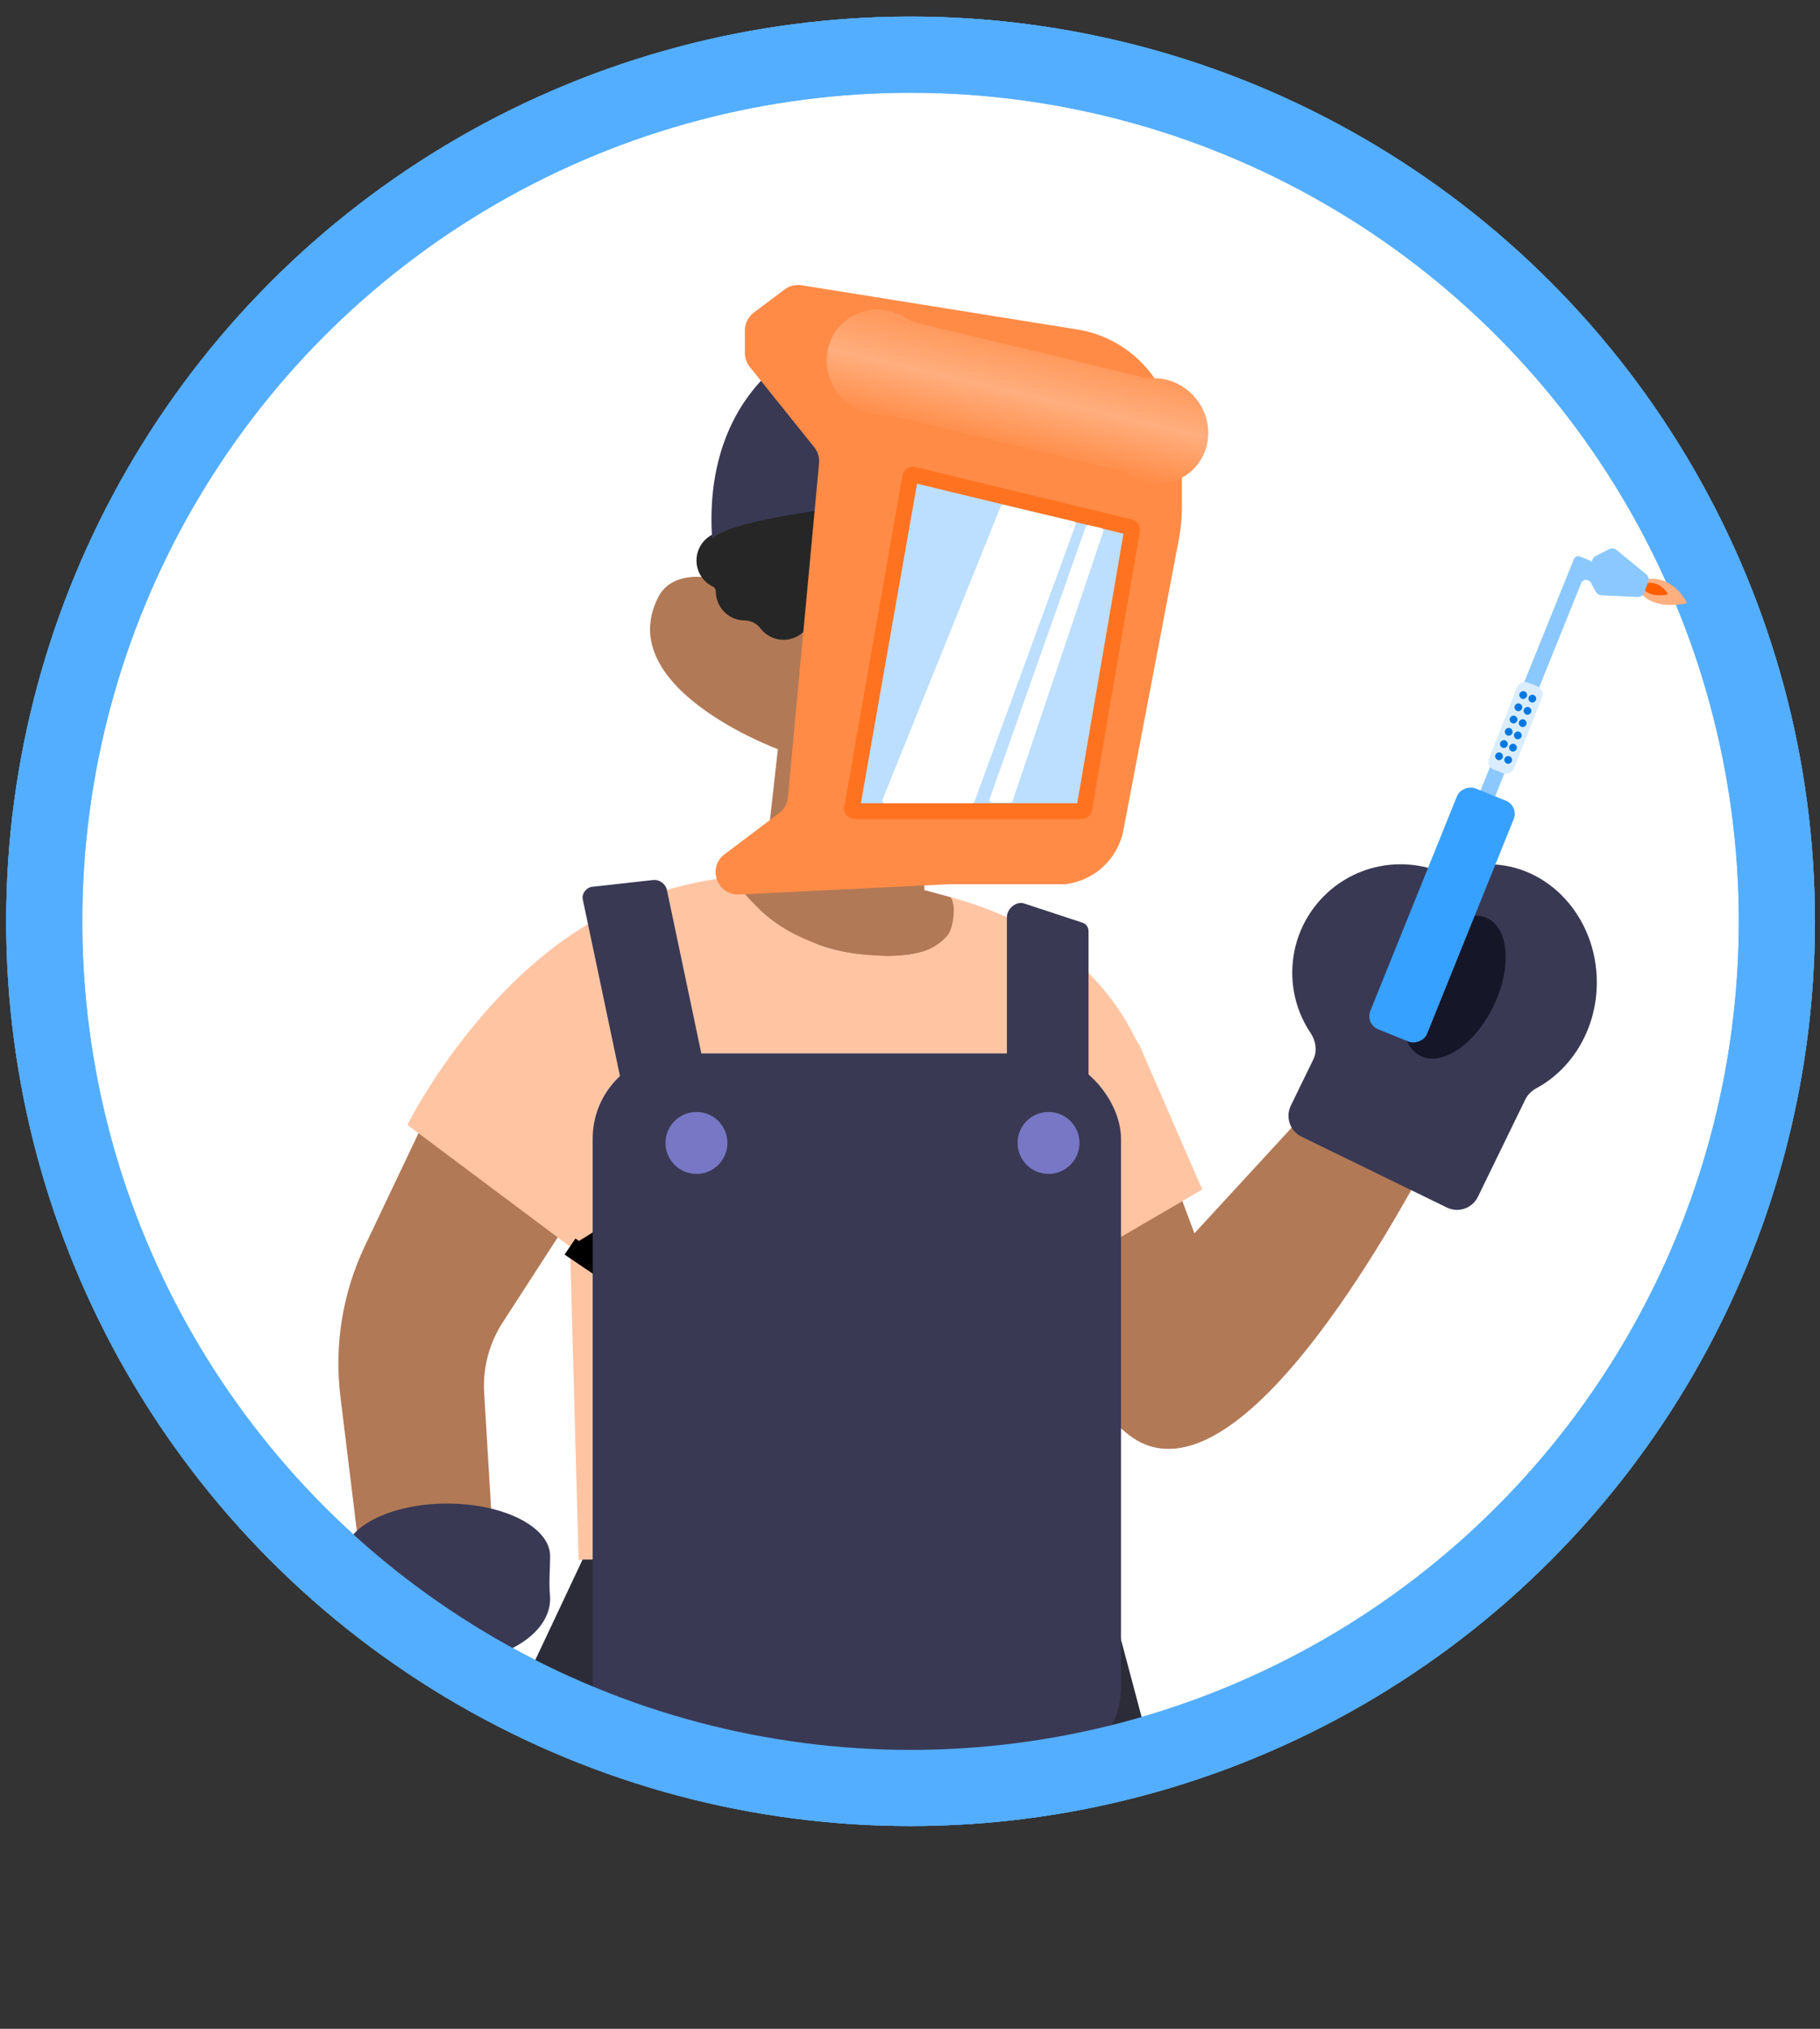 <svg width="105" height="117" viewBox="0 0 105 117" fill="none" xmlns="http://www.w3.org/2000/svg">
<rect x="0" y="0" width="105" height="117" fill="#333333" stroke="none"/>
<circle cx="52.532" cy="53.132" r="49.98" fill="white" stroke="#54AEFF" stroke-width="4.391"/>
<circle cx="52.532" cy="53.132" r="49.98" fill="white" stroke="#54AEFF" stroke-width="4.391"/>
<path d="M53.345 51.828L53.153 45.202C53.153 45.202 61.215 45.843 62.94 44.948C62.94 44.948 65.048 34.102 62.534 28.095L62.483 27.861L45.469 25.873L44.411 35.506C43.838 33.818 39.213 32.022 37.976 34.439C35.297 39.678 44.877 43.205 44.877 43.205L43.904 51.908" fill="#B27956"/>
<path opacity="0.4" fill-rule="evenodd" clip-rule="evenodd" d="M53.153 45.202L47.717 44.038L53.127 47.688L53.153 45.202Z" fill="black"/>
<g style="mix-blend-mode:soft-light">
<path fill-rule="evenodd" clip-rule="evenodd" d="M57.638 34.373L59.516 38.96L57.265 38.989L57.638 34.373Z" fill="black"/>
</g>
<path fill-rule="evenodd" clip-rule="evenodd" d="M55.495 35.677C55.607 36.295 55.197 36.886 54.578 36.998C53.959 37.109 53.367 36.699 53.256 36.082C53.144 35.464 53.554 34.873 54.173 34.761C54.791 34.649 55.383 35.059 55.495 35.677Z" fill="#6B4934"/>
<path fill-rule="evenodd" clip-rule="evenodd" d="M61.404 35.677C61.516 36.295 61.105 36.886 60.487 36.998C59.868 37.109 59.276 36.699 59.164 36.082C59.052 35.464 59.463 34.873 60.082 34.761C60.7 34.649 61.292 35.059 61.404 35.677Z" fill="#6B4934"/>
<path fill-rule="evenodd" clip-rule="evenodd" d="M55.302 40.288C55.302 40.288 56.089 41.562 57.647 41.455L55.302 40.288Z" fill="white"/>
<path d="M55.302 40.288C55.302 40.288 56.089 41.562 57.647 41.455" stroke="#6B4934" stroke-width="0.893"/>
<path fill-rule="evenodd" clip-rule="evenodd" d="M44.513 35.609C43.243 34.293 41.86 33.736 41.022 33.505L41.181 30.185L49.173 28.793C48.623 32.496 46.484 34.517 44.513 35.609Z" fill="#262626"/>
<path fill-rule="evenodd" clip-rule="evenodd" d="M57.481 29.952C56.749 29.83 55.877 29.756 55.135 29.756C54.026 29.756 53.127 28.857 53.127 27.747C53.127 26.638 54.026 25.739 55.135 25.739C55.249 25.739 55.36 25.748 55.468 25.766C56.2 25.888 57.072 25.962 57.814 25.962C58.923 25.962 59.822 26.861 59.822 27.971C59.822 29.08 58.923 29.98 57.814 29.98C57.7 29.98 57.589 29.97 57.481 29.952ZM48.44 33.104C49.549 33.104 50.449 32.205 50.449 31.096C50.449 30.867 50.41 30.648 50.34 30.444C50.277 30.259 50.476 29.98 50.672 29.98C51.781 29.98 52.681 29.08 52.681 27.971C52.681 26.861 51.781 25.962 50.672 25.962C49.562 25.962 48.663 26.861 48.663 27.971C48.663 28.199 48.701 28.418 48.771 28.622C48.834 28.807 48.635 29.087 48.44 29.087C47.33 29.087 46.431 29.986 46.431 31.096C46.431 31.453 46.203 31.822 45.897 32.008C45.414 32.301 45.092 32.833 45.092 33.439C45.092 33.502 45.044 33.557 44.981 33.565C44.937 33.571 44.894 33.579 44.851 33.588C44.707 33.619 44.554 33.542 44.493 33.409C44.331 33.058 44.051 32.773 43.705 32.603C43.598 32.551 43.529 32.441 43.529 32.323C43.529 31.398 42.78 30.649 41.856 30.649C40.931 30.649 40.182 31.398 40.182 32.323C40.182 32.984 40.565 33.556 41.122 33.828C41.229 33.88 41.298 33.99 41.298 34.108C41.298 35.033 42.047 35.782 42.972 35.782C43.308 35.782 43.662 35.96 43.864 36.229C44.17 36.636 44.656 36.898 45.204 36.898C46.128 36.898 46.877 36.149 46.877 35.224C46.877 35.161 46.925 35.107 46.988 35.098C47.808 34.989 48.44 34.288 48.44 33.439C48.44 33.336 48.43 33.235 48.413 33.137C48.41 33.12 48.422 33.104 48.44 33.104ZM61.831 30.426C62.941 30.426 63.84 29.526 63.84 28.417C63.84 27.308 62.941 26.408 61.831 26.408C60.722 26.408 59.823 27.308 59.823 28.417C59.823 29.526 60.722 30.426 61.831 30.426Z" fill="#262626"/>
<path fill-rule="evenodd" clip-rule="evenodd" d="M63.006 29.39C62.286 28.706 57.593 28.494 51.952 28.928C50.64 29.029 49.382 29.156 48.219 29.304C44.373 29.786 41.544 30.472 41.084 31.076C40.573 23.536 45.196 19.046 51.249 18.628C55.221 18.354 58.822 19.901 60.978 23.126C62.081 24.779 62.807 26.874 63.006 29.39Z" fill="#393954"/>
<path fill-rule="evenodd" clip-rule="evenodd" d="M63.096 29.54H63.094C63.086 29.487 63.055 29.437 63.005 29.39C62.285 28.706 57.592 28.494 51.951 28.928C50.639 29.029 49.381 29.156 48.218 29.303C49.872 27.733 52.899 25.251 56.47 24.137C57.996 23.661 59.545 23.314 60.977 23.126C64.453 22.666 67.241 23.138 67.381 24.94C67.561 27.285 63.696 29.249 63.096 29.54Z" fill="#161629"/>
<path fill-rule="evenodd" clip-rule="evenodd" d="M42.281 50.576C42.796 51.477 45.057 54.807 50.416 55.122C55.592 55.424 55.208 52.684 54.938 51.767C54.817 51.734 54.696 51.7 54.574 51.667C53.435 51.352 52.224 51.016 50.565 50.844C46.036 50.375 45.681 50.341 42.281 50.576ZM66.031 83.285C72.196 85.818 80.843 69.941 83.306 65.104C84.386 64.836 85.127 63.637 85.781 62.579C86.11 62.047 86.416 61.551 86.733 61.227C88.064 59.86 91.793 54.168 91.104 53.723L91.103 53.722C91.052 53.687 87.668 51.386 86.733 51.579C86.152 51.315 85.756 51.139 85.756 51.139L81.584 50.625C81.584 50.625 78.152 55.873 77.202 57.264C76.644 58.082 76.868 60.401 77.148 62.175L68.908 71.127L64.872 60.324L55.891 65.669C55.891 65.669 61.416 81.389 66.031 83.285Z" fill="#B27956"/>
<path d="M21.05 71.856L25.411 62.689L27.025 61.269L34.193 68.243L28.997 76.272C28.22 77.474 27.846 78.893 27.932 80.323L28.833 95.299L20.955 91.295L19.639 80.538C19.276 77.568 19.765 74.557 21.05 71.856Z" fill="#B27956"/>
<path fill-rule="evenodd" clip-rule="evenodd" d="M33.382 89.957H63.065L64.152 71.636L69.362 68.6L65.712 60.209L65.68 60.215C65.528 59.91 65.361 59.593 65.178 59.264C62.913 55.184 59.038 52.883 54.938 51.767C54.872 51.749 54.845 51.736 54.842 51.74C54.834 51.751 54.976 51.87 55.017 52.289C55.074 52.874 54.889 53.668 54.695 53.909C54.237 54.478 53.544 54.801 53.266 54.877C52.987 54.953 52.766 54.998 52.52 55.047C52.347 55.081 51.365 55.154 51.196 55.145C49.798 55.072 49.113 55.007 48.233 54.798C47.921 54.724 47.599 54.64 47.217 54.479C47.145 54.449 47.066 54.417 46.982 54.382C46.569 54.212 46.019 53.986 45.46 53.674C44.87 53.344 44.267 52.908 43.831 52.464C43.789 52.421 43.748 52.379 43.709 52.338C43.251 51.872 42.938 51.554 42.722 51.235C42.576 51.019 42.521 50.947 42.488 50.905C42.468 50.88 42.457 50.865 42.439 50.836C42.391 50.758 42.35 50.69 42.338 50.644C42.325 50.595 42.371 50.574 42.369 50.569C42.368 50.565 42.348 50.569 42.281 50.575C40.192 50.782 37.947 51.321 35.498 52.464C27.925 55.996 23.5 64.871 23.5 64.871L32.885 71.889L33.382 89.957Z" fill="#FFC5A3"/>
<g style="mix-blend-mode:soft-light">
<path fill-rule="evenodd" clip-rule="evenodd" d="M32.884 71.889L35.265 73.5L40.988 66.855" fill="black"/>
<path d="M32.884 71.889L35.265 73.5L40.988 66.855" stroke="black" stroke-width="1.116"/>
</g>
<path fill-rule="evenodd" clip-rule="evenodd" d="M75.769 61.096C76.009 60.605 75.913 60.024 75.609 59.57C74.942 58.576 74.553 57.38 74.553 56.093C74.553 52.641 77.351 49.843 80.802 49.843C81.505 49.843 82.182 49.96 82.812 50.174C83.186 50.3 83.592 50.297 83.964 50.167C84.566 49.957 85.208 49.843 85.874 49.843C89.326 49.843 92.124 52.891 92.124 56.651C92.124 59.323 90.71 61.635 88.654 62.749C88.375 62.9 88.137 63.122 87.998 63.407L85.263 69.021C84.939 69.686 84.138 69.962 83.473 69.638L75.088 65.553C74.423 65.23 74.146 64.428 74.47 63.763L75.769 61.096Z" fill="#393954"/>
<ellipse cx="83.886" cy="56.926" rx="2.527" ry="4.414" transform="rotate(25.875 83.886 56.926)" fill="#161629"/>
<path fill-rule="evenodd" clip-rule="evenodd" d="M85.013 46.58C85.002 46.608 85.016 46.639 85.043 46.651L85.787 46.951C85.815 46.962 85.847 46.949 85.858 46.921L91.232 33.608C91.289 33.467 91.45 33.4 91.59 33.46L92.458 33.827C92.596 33.886 92.755 33.821 92.814 33.683L93.02 33.197C93.078 33.059 93.014 32.9 92.876 32.841L91.784 32.379C91.751 32.365 91.731 32.325 91.697 32.312L91.154 32.093C91.016 32.037 90.857 32.104 90.801 32.243L85.013 46.58Z" fill="#8BC8FF"/>
<rect x="85.722" y="44.199" width="5.39" height="1.555" rx="0.475" transform="rotate(-68.475 85.722 44.199)" fill="#D9EDFF"/>
<circle cx="87.878" cy="40.082" r="0.222" transform="rotate(-38.475 87.878 40.082)" fill="#0478E0"/>
<circle cx="87.599" cy="40.789" r="0.222" transform="rotate(-38.475 87.599 40.789)" fill="#0478E0"/>
<circle cx="87.32" cy="41.496" r="0.222" transform="rotate(-38.475 87.32 41.496)" fill="#0478E0"/>
<circle cx="87.041" cy="42.203" r="0.222" transform="rotate(-38.475 87.041 42.203)" fill="#0478E0"/>
<circle cx="86.763" cy="42.909" r="0.222" transform="rotate(-38.475 86.763 42.909)" fill="#0478E0"/>
<circle cx="86.484" cy="43.616" r="0.222" transform="rotate(-38.475 86.484 43.616)" fill="#0478E0"/>
<circle cx="88.404" cy="40.289" r="0.222" transform="rotate(-38.475 88.404 40.289)" fill="#0478E0"/>
<circle cx="88.125" cy="40.996" r="0.222" transform="rotate(-38.475 88.125 40.996)" fill="#0478E0"/>
<circle cx="87.846" cy="41.703" r="0.222" transform="rotate(-38.475 87.846 41.703)" fill="#0478E0"/>
<circle cx="87.567" cy="42.41" r="0.222" transform="rotate(-38.475 87.567 42.41)" fill="#0478E0"/>
<circle cx="87.288" cy="43.117" r="0.222" transform="rotate(-38.475 87.288 43.117)" fill="#0478E0"/>
<circle cx="87.01" cy="43.824" r="0.222" transform="rotate(-38.475 87.01 43.824)" fill="#0478E0"/>
<rect x="78.753" y="59.055" width="14.983" height="3.529" rx="0.814" transform="rotate(-68.017 78.753 59.055)" fill="#37A1FF"/>
<path d="M59.081 52.102C58.637 51.956 58.091 52.391 58.091 52.892L58.091 65.977C58.091 66.318 58.356 66.544 58.7 66.499L62.076 66.054C62.466 66.003 62.8 65.627 62.8 65.242L62.8 53.713C62.8 53.474 62.669 53.283 62.457 53.213L59.081 52.102Z" fill="#393954"/>
<rect width="14.75" height="4.884" rx="0.67" transform="matrix(0.206 0.978 -0.994 0.111 38.339 50.676)" fill="#393954"/>
<path d="M68.163 26.99L67.659 24.348C67.132 21.584 64.93 19.446 62.153 19.001L46.248 16.451C45.902 16.395 45.549 16.482 45.269 16.692L43.489 18.027C43.164 18.271 42.973 18.653 42.973 19.06V20.352C42.973 20.646 43.073 20.931 43.257 21.16L46.974 25.791C47.184 26.052 47.284 26.385 47.253 26.719L45.456 45.983C45.422 46.344 45.238 46.675 44.948 46.894L41.803 49.265C40.788 50.031 41.374 51.648 42.644 51.585L54.744 50.993H61.427C63.118 50.813 64.493 49.547 64.811 47.876L68.011 31.102C68.127 30.492 68.186 29.873 68.186 29.252V27.232C68.186 27.15 68.178 27.069 68.163 26.99Z" fill="#FF8B46"/>
<path fill-rule="evenodd" clip-rule="evenodd" d="M66.768 21.816C68.441 21.93 69.757 23.382 69.706 25.059C69.656 26.736 68.258 28.003 66.584 27.888C66.058 27.852 65.567 27.684 65.143 27.418C64.921 27.279 64.687 27.154 64.431 27.093L51.542 23.997C51.335 23.947 51.121 23.941 50.909 23.946C50.819 23.947 50.728 23.945 50.636 23.939C48.962 23.825 47.647 22.372 47.697 20.695C47.748 19.019 49.146 17.752 50.82 17.866C51.332 17.902 51.811 18.062 52.228 18.316C52.443 18.448 52.669 18.565 52.915 18.624L65.949 21.755C66.143 21.801 66.343 21.809 66.542 21.808C66.617 21.808 66.692 21.81 66.768 21.816Z" fill="url(#paint0_linear_1902_7294)"/>
<path d="M65.2 30.399L52.699 27.375C52.614 27.355 52.529 27.41 52.513 27.497L49.155 46.6C49.139 46.693 49.211 46.778 49.305 46.778H62.403C62.477 46.778 62.541 46.725 62.553 46.652L65.314 30.573C65.327 30.494 65.277 30.418 65.2 30.399Z" fill="#BCDEFF" stroke="#FF7320" stroke-width="0.911"/>
<path d="M50.917 46.114L57.732 29.205C57.76 29.136 57.835 29.097 57.908 29.114L61.944 30.07C62.032 30.091 62.082 30.184 62.051 30.27L56.223 46.223C56.201 46.283 56.144 46.323 56.08 46.323H51.057C50.95 46.323 50.876 46.214 50.917 46.114Z" fill="white"/>
<path d="M57.093 46.082L62.635 30.388C62.66 30.316 62.736 30.273 62.811 30.29L63.54 30.452C63.628 30.472 63.68 30.563 63.651 30.649L58.424 46.181C58.403 46.243 58.345 46.285 58.28 46.285H57.237C57.132 46.285 57.059 46.181 57.093 46.082Z" fill="white"/>
<path d="M30.447 96.655L33.611 89.939H63.444L66.092 99.883C60.409 107.839 39.961 101.046 30.447 96.655Z" fill="#2C2C38"/>
<rect x="34.193" y="60.752" width="30.479" height="41.456" rx="4.91" fill="#393954"/>
<circle cx="40.181" cy="65.913" r="1.786" fill="#7777C5"/>
<circle cx="60.492" cy="65.913" r="1.786" fill="#7777C5"/>
<path fill-rule="evenodd" clip-rule="evenodd" d="M31.728 91.978C31.659 91.258 31.738 90.468 31.738 89.745C31.738 88.069 29.079 86.71 25.798 86.71C22.517 86.71 19.857 88.069 19.857 89.745C19.857 90.468 19.936 91.259 19.868 91.979C19.861 92.052 19.857 92.125 19.857 92.199C19.857 94.232 22.517 95.88 25.798 95.88C29.079 95.88 31.739 94.232 31.739 92.199C31.739 92.125 31.735 92.051 31.728 91.978Z" fill="#393954"/>
<circle cx="52.532" cy="53.132" r="49.98" stroke="#54AEFF" stroke-width="4.391"/>
<path d="M97.262 34.806C95.492 35.123 94.745 34.45 94.547 33.986C94.518 33.916 94.523 33.839 94.547 33.768L94.584 33.663C94.622 33.551 94.711 33.461 94.826 33.433C96.116 33.118 96.987 34.115 97.301 34.73C97.317 34.761 97.297 34.799 97.262 34.806Z" fill="#FFAF80"/>
<path d="M96.169 34.297C95.337 34.433 94.931 34.155 94.814 33.934C94.79 33.889 94.794 33.837 94.81 33.789C94.836 33.713 94.896 33.651 94.975 33.635C95.579 33.507 96.033 33.925 96.206 34.223C96.223 34.254 96.204 34.292 96.169 34.297Z" fill="#FF5E00"/>
<path d="M92.068 34.132L91.631 33.328C91.58 33.233 91.571 33.121 91.608 33.019L91.873 32.278C91.905 32.187 91.972 32.111 92.058 32.067L92.84 31.667C92.975 31.599 93.137 31.616 93.254 31.711L94.975 33.117C95.101 33.219 95.147 33.39 95.092 33.542L94.858 34.18C94.801 34.336 94.649 34.437 94.483 34.429L92.384 34.33C92.251 34.324 92.132 34.249 92.068 34.132Z" fill="#8BC8FF"/>
<defs>
<linearGradient id="paint0_linear_1902_7294" x1="59.984" y1="19.596" x2="58.465" y2="26.089" gradientUnits="userSpaceOnUse">
<stop offset="0.115" stop-color="#FF9A5E"/>
<stop offset="0.493" stop-color="#FFAE7E"/>
<stop offset="1" stop-color="#FF8B46"/>
</linearGradient>
</defs>
</svg>
